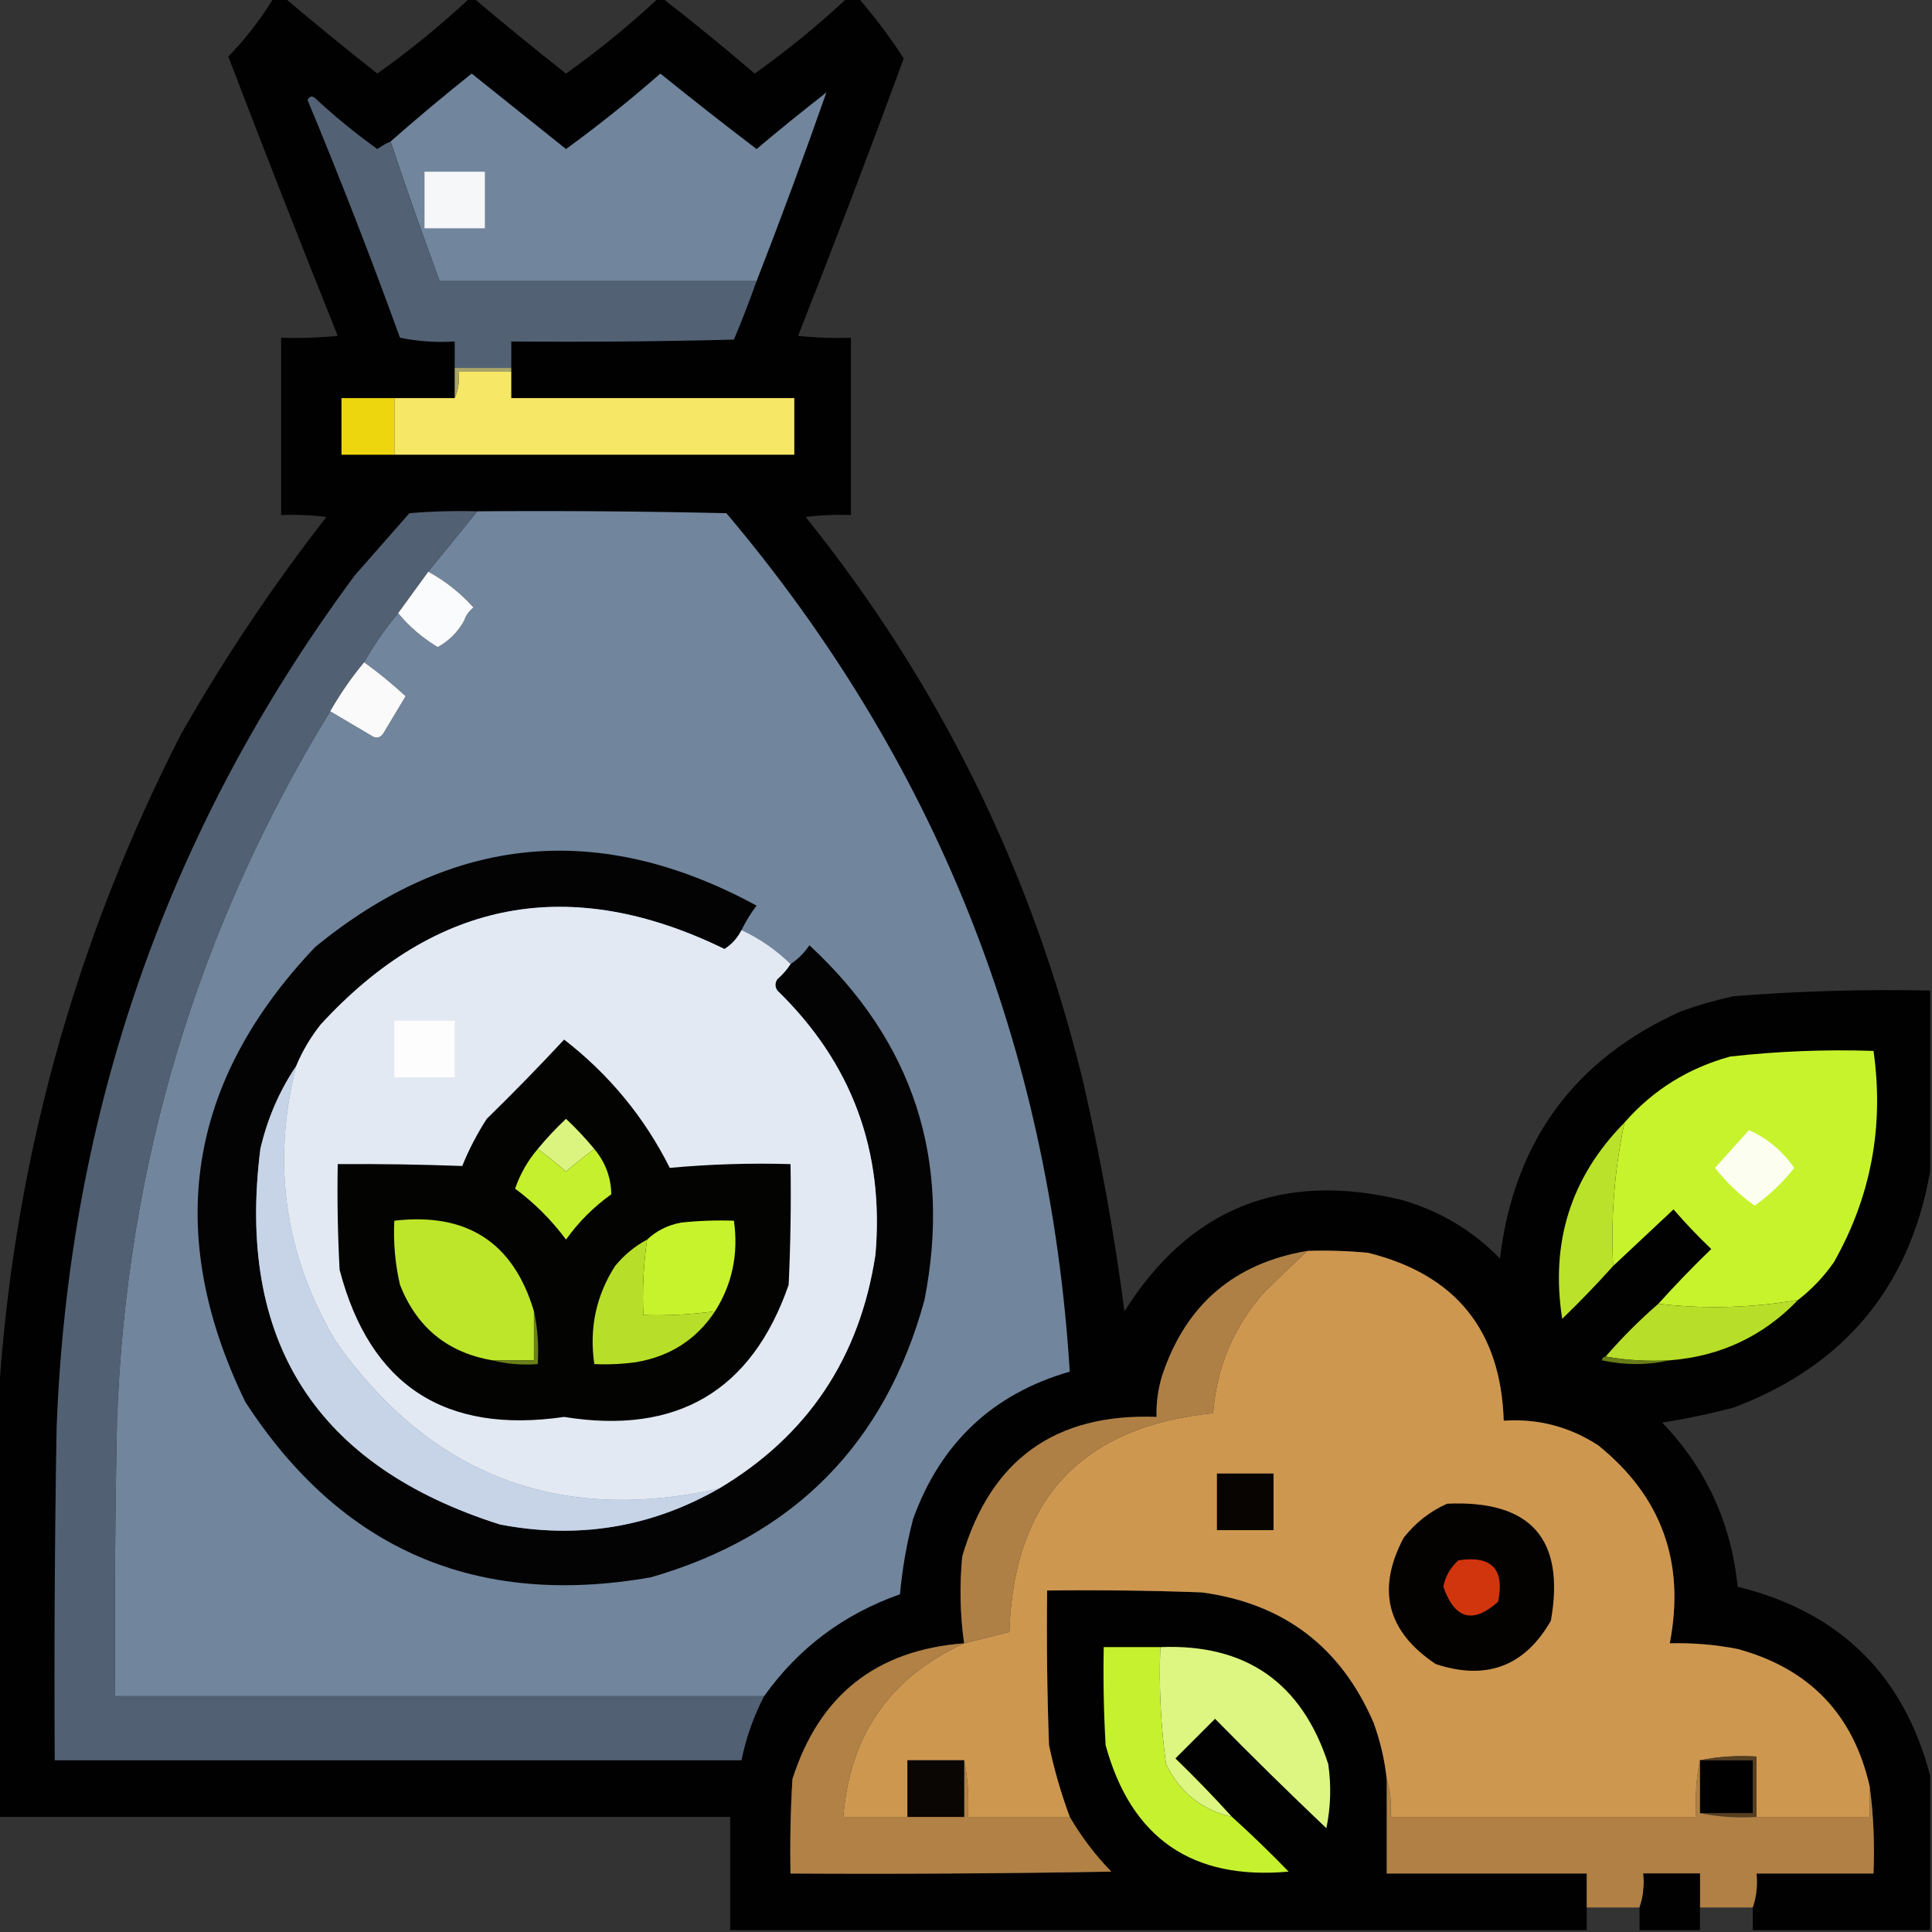 <?xml version="1.0" encoding="UTF-8"?>
<!DOCTYPE svg PUBLIC "-//W3C//DTD SVG 1.1//EN" "http://www.w3.org/Graphics/SVG/1.1/DTD/svg11.dtd">
<svg xmlns="http://www.w3.org/2000/svg" version="1.1" width="512px" height="512px" style="shape-rendering:geometricPrecision; text-rendering:geometricPrecision; image-rendering:optimizeQuality; fill-rule:evenodd; clip-rule:evenodd" xmlns:xlink="http://www.w3.org/1999/xlink">
<rect width="100%" height="100%" fill="#333333" stroke="none"/>
<g><path style="opacity:0.975" fill="#010100" d="M 72.5,-0.5 C 73.5,-0.5 74.5,-0.5 75.5,-0.5C 83.505,6.267 91.671,12.934 100,19.5C 108.646,13.348 116.813,6.681 124.5,-0.5C 124.833,-0.5 125.167,-0.5 125.5,-0.5C 133.505,6.267 141.671,12.934 150,19.5C 158.646,13.348 166.813,6.681 174.5,-0.5C 174.833,-0.5 175.167,-0.5 175.5,-0.5C 183.768,5.924 191.935,12.591 200,19.5C 208.646,13.348 216.813,6.681 224.5,-0.5C 225.5,-0.5 226.5,-0.5 227.5,-0.5C 231.894,4.557 235.894,9.891 239.5,15.5C 230.458,40.128 221.125,64.628 211.5,89C 216.155,89.499 220.821,89.666 225.5,89.5C 225.5,105.167 225.5,120.833 225.5,136.5C 221.486,136.334 217.486,136.501 213.5,137C 248.997,181.163 273.497,230.996 287,286.5C 291.638,306.663 295.305,326.996 298,347.5C 315.219,320.157 339.719,310.324 371.5,318C 381.565,320.914 390.231,326.081 397.5,333.5C 401.221,302.519 417.221,280.685 445.5,268C 450.077,266.356 454.744,265.022 459.5,264C 476.801,262.64 494.135,262.14 511.5,262.5C 511.5,278.5 511.5,294.5 511.5,310.5C 506.089,341.092 488.756,361.925 459.5,373C 453.235,374.655 446.902,375.989 440.5,377C 452.136,389.111 458.802,403.611 460.5,420.5C 487.477,427.144 504.477,443.811 511.5,470.5C 511.5,484.167 511.5,497.833 511.5,511.5C 495.833,511.5 480.167,511.5 464.5,511.5C 464.5,509.5 464.5,507.5 464.5,505.5C 465.477,502.713 465.81,499.713 465.5,496.5C 475.833,496.5 486.167,496.5 496.5,496.5C 496.825,488.648 496.492,480.982 495.5,473.5C 491.2,454.365 479.534,442.199 460.5,437C 454.555,435.838 448.555,435.338 442.5,435.5C 446.672,414.043 440.339,396.543 423.5,383C 415.868,378.066 407.535,375.899 398.5,376.5C 397.734,352.568 385.734,337.735 362.5,332C 357.177,331.501 351.844,331.334 346.5,331.5C 327.07,334.761 314.237,345.761 308,364.5C 306.892,368.086 306.392,371.753 306.5,375.5C 279.689,374.486 262.522,386.819 255,412.5C 254.269,420.202 254.436,427.869 255.5,435.5C 232.243,437.255 217.076,449.255 210,471.5C 209.5,479.827 209.334,488.16 209.5,496.5C 237.835,496.667 266.169,496.5 294.5,496C 290.202,491.55 286.535,486.717 283.5,481.5C 281.207,475.332 279.373,468.998 278,462.5C 277.5,448.837 277.333,435.171 277.5,421.5C 291.171,421.333 304.837,421.5 318.5,422C 340.162,424.916 355.328,436.416 364,456.5C 365.788,461.391 366.955,466.391 367.5,471.5C 367.5,479.833 367.5,488.167 367.5,496.5C 385.167,496.5 402.833,496.5 420.5,496.5C 420.5,499.5 420.5,502.5 420.5,505.5C 420.5,507.5 420.5,509.5 420.5,511.5C 344.833,511.5 269.167,511.5 193.5,511.5C 193.5,501.5 193.5,491.5 193.5,481.5C 128.833,481.5 64.167,481.5 -0.5,481.5C -0.5,445.167 -0.5,408.833 -0.5,372.5C 3.163,309.858 19.329,250.524 48,194.5C 59.47,174.386 72.303,155.219 86.5,137C 82.514,136.501 78.514,136.334 74.5,136.5C 74.5,120.833 74.5,105.167 74.5,89.5C 79.511,89.666 84.511,89.499 89.5,89C 79.637,64.412 69.971,39.746 60.5,15C 65.098,10.243 69.098,5.076 72.5,-0.5 Z"/></g>
<g><path style="opacity:1" fill="#71859d" d="M 200.5,74.5 C 172.5,74.5 144.5,74.5 116.5,74.5C 111.969,62.242 107.636,49.909 103.5,37.5C 110.476,31.364 117.643,25.364 125,19.5C 133.333,26.167 141.667,32.833 150,39.5C 158.622,33.213 166.955,26.547 175,19.5C 183.409,26.287 191.909,32.954 200.5,39.5C 206.575,34.38 212.742,29.38 219,24.5C 213.156,41.188 206.99,57.855 200.5,74.5 Z"/></g>
<g><path style="opacity:1" fill="#526174" d="M 103.5,37.5 C 107.636,49.909 111.969,62.242 116.5,74.5C 144.5,74.5 172.5,74.5 200.5,74.5C 198.645,79.712 196.645,84.878 194.5,90C 174.836,90.5 155.169,90.667 135.5,90.5C 135.5,92.833 135.5,95.167 135.5,97.5C 130.5,97.5 125.5,97.5 120.5,97.5C 120.5,95.167 120.5,92.833 120.5,90.5C 115.57,90.802 110.737,90.469 106,89.5C 98.324,68.303 90.157,47.303 81.5,26.5C 82.002,25.479 82.668,25.312 83.5,26C 88.724,30.859 94.224,35.359 100,39.5C 101.113,38.695 102.279,38.028 103.5,37.5 Z"/></g>
<g><path style="opacity:1" fill="#f6f7f9" d="M 112.5,45.5 C 117.833,45.5 123.167,45.5 128.5,45.5C 128.5,50.5 128.5,55.5 128.5,60.5C 123.167,60.5 117.833,60.5 112.5,60.5C 112.5,55.5 112.5,50.5 112.5,45.5 Z"/></g>
<g><path style="opacity:1" fill="#a8a56b" d="M 120.5,97.5 C 125.5,97.5 130.5,97.5 135.5,97.5C 135.5,97.833 135.5,98.167 135.5,98.5C 130.833,98.5 126.167,98.5 121.5,98.5C 121.802,101.059 121.468,103.393 120.5,105.5C 120.5,102.833 120.5,100.167 120.5,97.5 Z"/></g>
<g><path style="opacity:1" fill="#f7e767" d="M 135.5,98.5 C 135.5,100.833 135.5,103.167 135.5,105.5C 160.5,105.5 185.5,105.5 210.5,105.5C 210.5,110.5 210.5,115.5 210.5,120.5C 175.167,120.5 139.833,120.5 104.5,120.5C 104.5,115.5 104.5,110.5 104.5,105.5C 109.833,105.5 115.167,105.5 120.5,105.5C 121.468,103.393 121.802,101.059 121.5,98.5C 126.167,98.5 130.833,98.5 135.5,98.5 Z"/></g>
<g><path style="opacity:1" fill="#edd60e" d="M 104.5,105.5 C 104.5,110.5 104.5,115.5 104.5,120.5C 99.833,120.5 95.167,120.5 90.5,120.5C 90.5,115.5 90.5,110.5 90.5,105.5C 95.167,105.5 99.833,105.5 104.5,105.5 Z"/></g>
<g><path style="opacity:1" fill="#526073" d="M 126.5,135.5 C 122.167,140.833 117.833,146.167 113.5,151.5C 110.833,155.167 108.167,158.833 105.5,162.5C 102.117,166.553 99.117,170.886 96.5,175.5C 93.143,179.535 90.143,183.868 87.5,188.5C 52.274,246.032 33.441,308.699 31,376.5C 30.5,400.831 30.333,425.164 30.5,449.5C 87.833,449.5 145.167,449.5 202.5,449.5C 199.702,454.893 197.702,460.56 196.5,466.5C 135.833,466.5 75.167,466.5 14.5,466.5C 14.333,437.165 14.5,407.831 15,378.5C 18.13,294.763 44.464,219.43 94,152.5C 98.833,147 103.667,141.5 108.5,136C 114.491,135.501 120.491,135.334 126.5,135.5 Z"/></g>
<g><path style="opacity:1" fill="#71859d" d="M 126.5,135.5 C 148.503,135.333 170.503,135.5 192.5,136C 247.79,201.475 278.124,277.308 283.5,363.5C 263.122,369.373 249.289,382.373 242,402.5C 240.286,409.062 239.119,415.728 238.5,422.5C 223.6,427.747 211.6,436.747 202.5,449.5C 145.167,449.5 87.833,449.5 30.5,449.5C 30.333,425.164 30.5,400.831 31,376.5C 33.441,308.699 52.274,246.032 87.5,188.5C 91.103,190.64 94.77,192.807 98.5,195C 99.635,195.749 100.635,195.583 101.5,194.5C 103.5,191.167 105.5,187.833 107.5,184.5C 103.986,181.253 100.32,178.253 96.5,175.5C 99.117,170.886 102.117,166.553 105.5,162.5C 108.481,166.079 111.981,169.079 116,171.5C 118.987,169.846 121.321,167.513 123,164.5C 123.465,163.069 124.299,161.903 125.5,161C 121.985,157.093 117.985,153.927 113.5,151.5C 117.833,146.167 122.167,140.833 126.5,135.5 Z"/></g>
<g><path style="opacity:1" fill="#fafbfc" d="M 113.5,151.5 C 117.985,153.927 121.985,157.093 125.5,161C 124.299,161.903 123.465,163.069 123,164.5C 121.321,167.513 118.987,169.846 116,171.5C 111.981,169.079 108.481,166.079 105.5,162.5C 108.167,158.833 110.833,155.167 113.5,151.5 Z"/></g>
<g><path style="opacity:1" fill="#fafafb" d="M 96.5,175.5 C 100.32,178.253 103.986,181.253 107.5,184.5C 105.5,187.833 103.5,191.167 101.5,194.5C 100.635,195.583 99.635,195.749 98.5,195C 94.77,192.807 91.103,190.64 87.5,188.5C 90.143,183.868 93.143,179.535 96.5,175.5 Z"/></g>
<g><path style="opacity:1" fill="#030304" d="M 196.5,246.5 C 195.462,248.572 193.962,250.239 192,251.5C 151.208,231.593 115.541,238.26 85,271.5C 82.306,274.892 80.14,278.559 78.5,282.5C 74.02,289.14 70.853,296.474 69,304.5C 62.571,355.384 83.738,388.551 132.5,404C 153.14,407.968 172.473,404.801 190.5,394.5C 214.006,380.535 227.84,359.868 232,332.5C 234.382,304.972 225.716,281.639 206,262.5C 205.333,261.5 205.333,260.5 206,259.5C 207.376,258.295 208.542,256.962 209.5,255.5C 211.479,254.188 213.145,252.521 214.5,250.5C 242.098,276.061 252.265,307.394 245,344.5C 234.608,382.559 210.441,407.059 172.5,418C 126.195,426.138 90.362,410.638 65,371.5C 43.357,326.911 49.523,286.744 83.5,251C 119.947,221.102 158.947,217.436 200.5,240C 198.942,242.052 197.608,244.219 196.5,246.5 Z"/></g>
<g><path style="opacity:1" fill="#e2e9f2" d="M 196.5,246.5 C 201.365,248.763 205.698,251.763 209.5,255.5C 208.542,256.962 207.376,258.295 206,259.5C 205.333,260.5 205.333,261.5 206,262.5C 225.716,281.639 234.382,304.972 232,332.5C 227.84,359.868 214.006,380.535 190.5,394.5C 147.919,403.949 114.086,390.949 89,355.5C 75.422,332.605 71.922,308.272 78.5,282.5C 80.14,278.559 82.306,274.892 85,271.5C 115.541,238.26 151.208,231.593 192,251.5C 193.962,250.239 195.462,248.572 196.5,246.5 Z"/></g>
<g><path style="opacity:1" fill="#fdfdfe" d="M 104.5,270.5 C 109.833,270.5 115.167,270.5 120.5,270.5C 120.5,275.5 120.5,280.5 120.5,285.5C 115.167,285.5 109.833,285.5 104.5,285.5C 104.5,280.5 104.5,275.5 104.5,270.5 Z"/></g>
<g><path style="opacity:1" fill="#030302" d="M 149.5,275.5 C 161.452,284.775 170.785,296.108 177.5,309.5C 188.115,308.523 198.781,308.19 209.5,308.5C 209.667,319.172 209.5,329.839 209,340.5C 199.214,368.66 179.38,380.327 149.5,375.5C 117.836,380.107 98.002,367.107 90,336.5C 89.5,327.173 89.334,317.839 89.5,308.5C 100.545,308.428 111.545,308.594 122.5,309C 124.269,304.629 126.436,300.462 129,296.5C 136.036,289.632 142.869,282.632 149.5,275.5 Z"/></g>
<g><path style="opacity:1" fill="#c7f32d" d="M 476.5,344.5 C 464.075,346.624 451.742,346.957 439.5,345.5C 443.963,340.535 448.63,335.702 453.5,331C 449.984,327.651 446.651,324.151 443.5,320.5C 438.146,325.522 432.813,330.522 427.5,335.5C 426.852,322.673 427.852,310.006 430.5,297.5C 438.016,288.901 447.35,283.067 458.5,280C 471.106,278.58 483.772,278.08 496.5,278.5C 499.34,298.471 495.84,317.138 486,334.5C 483.332,338.334 480.165,341.667 476.5,344.5 Z"/></g>
<g><path style="opacity:1" fill="#c7d4e7" d="M 78.5,282.5 C 71.922,308.272 75.422,332.605 89,355.5C 114.086,390.949 147.919,403.949 190.5,394.5C 172.473,404.801 153.14,407.968 132.5,404C 83.738,388.551 62.571,355.384 69,304.5C 70.853,296.474 74.02,289.14 78.5,282.5 Z"/></g>
<g><path style="opacity:1" fill="#dbf480" d="M 157.5,304.5 C 154.939,306.371 152.439,308.371 150,310.5C 147.561,308.371 145.061,306.371 142.5,304.5C 144.795,301.703 147.295,299.036 150,296.5C 152.705,299.036 155.205,301.703 157.5,304.5 Z"/></g>
<g><path style="opacity:1" fill="#bae22a" d="M 430.5,297.5 C 427.852,310.006 426.852,322.673 427.5,335.5C 423.203,340.298 418.703,344.965 414,349.5C 410.82,329.214 416.32,311.881 430.5,297.5 Z"/></g>
<g><path style="opacity:1" fill="#fcfef0" d="M 463.5,299.5 C 468.33,301.649 472.33,304.982 475.5,309.5C 472.468,313.366 468.968,316.699 465,319.5C 461.032,316.699 457.532,313.366 454.5,309.5C 457.522,306.147 460.522,302.813 463.5,299.5 Z"/></g>
<g><path style="opacity:1" fill="#c5f02e" d="M 142.5,304.5 C 145.061,306.371 147.561,308.371 150,310.5C 152.439,308.371 154.939,306.371 157.5,304.5C 160.431,308.017 161.931,312.017 162,316.5C 157.333,319.833 153.333,323.833 150,328.5C 146.145,323.311 141.645,318.811 136.5,315C 137.888,311.046 139.888,307.546 142.5,304.5 Z"/></g>
<g><path style="opacity:1" fill="#bde62b" d="M 141.5,347.5 C 141.5,351.833 141.5,356.167 141.5,360.5C 137.833,360.5 134.167,360.5 130.5,360.5C 118.636,358.478 110.469,351.811 106,340.5C 104.711,334.912 104.211,329.245 104.5,323.5C 123.731,321.262 136.064,329.262 141.5,347.5 Z"/></g>
<g><path style="opacity:1" fill="#c7f32d" d="M 189.5,347.5 C 183.211,348.372 176.878,348.705 170.5,348.5C 170.207,341.745 170.54,335.078 171.5,328.5C 173.965,326.163 176.965,324.663 180.5,324C 185.155,323.501 189.821,323.334 194.5,323.5C 195.736,332.265 194.07,340.265 189.5,347.5 Z"/></g>
<g><path style="opacity:1" fill="#b7df29" d="M 171.5,328.5 C 170.54,335.078 170.207,341.745 170.5,348.5C 176.878,348.705 183.211,348.372 189.5,347.5C 184.57,354.979 177.57,359.479 168.5,361C 164.848,361.499 161.182,361.665 157.5,361.5C 156.119,352.063 157.953,343.396 163,335.5C 165.436,332.553 168.269,330.22 171.5,328.5 Z"/></g>
<g><path style="opacity:1" fill="#ce9750" d="M 346.5,331.5 C 351.844,331.334 357.177,331.501 362.5,332C 385.734,337.735 397.734,352.568 398.5,376.5C 407.535,375.899 415.868,378.066 423.5,383C 440.339,396.543 446.672,414.043 442.5,435.5C 448.555,435.338 454.555,435.838 460.5,437C 479.534,442.199 491.2,454.365 495.5,473.5C 495.5,476.167 495.5,478.833 495.5,481.5C 485.5,481.5 475.5,481.5 465.5,481.5C 465.5,476.167 465.5,470.833 465.5,465.5C 460.305,465.179 455.305,465.513 450.5,466.5C 449.513,471.305 449.179,476.305 449.5,481.5C 422.5,481.5 395.5,481.5 368.5,481.5C 368.813,477.958 368.479,474.625 367.5,471.5C 366.955,466.391 365.788,461.391 364,456.5C 355.328,436.416 340.162,424.916 318.5,422C 304.837,421.5 291.171,421.333 277.5,421.5C 277.333,435.171 277.5,448.837 278,462.5C 279.373,468.998 281.207,475.332 283.5,481.5C 274.5,481.5 265.5,481.5 256.5,481.5C 256.821,476.305 256.487,471.305 255.5,466.5C 250.5,466.5 245.5,466.5 240.5,466.5C 240.5,471.5 240.5,476.5 240.5,481.5C 234.833,481.5 229.167,481.5 223.5,481.5C 225.17,459.842 235.836,444.508 255.5,435.5C 259.492,434.503 263.492,433.503 267.5,432.5C 268.613,397.389 286.613,378.055 321.5,374.5C 322.431,362.308 326.931,351.641 335,342.5C 338.887,338.686 342.72,335.02 346.5,331.5 Z"/></g>
<g><path style="opacity:1" fill="#af8045" d="M 346.5,331.5 C 342.72,335.02 338.887,338.686 335,342.5C 326.931,351.641 322.431,362.308 321.5,374.5C 286.613,378.055 268.613,397.389 267.5,432.5C 263.492,433.503 259.492,434.503 255.5,435.5C 254.436,427.869 254.269,420.202 255,412.5C 262.522,386.819 279.689,374.486 306.5,375.5C 306.392,371.753 306.892,368.086 308,364.5C 314.237,345.761 327.07,334.761 346.5,331.5 Z"/></g>
<g><path style="opacity:1" fill="#b7de29" d="M 476.5,344.5 C 467.281,354.107 455.947,359.441 442.5,360.5C 436.642,360.822 430.975,360.489 425.5,359.5C 429.833,354.5 434.5,349.833 439.5,345.5C 451.742,346.957 464.075,346.624 476.5,344.5 Z"/></g>
<g><path style="opacity:1" fill="#6a8118" d="M 141.5,347.5 C 142.486,351.97 142.819,356.637 142.5,361.5C 138.298,361.817 134.298,361.483 130.5,360.5C 134.167,360.5 137.833,360.5 141.5,360.5C 141.5,356.167 141.5,351.833 141.5,347.5 Z"/></g>
<g><path style="opacity:1" fill="#677d17" d="M 425.5,359.5 C 430.975,360.489 436.642,360.822 442.5,360.5C 436.654,361.817 430.654,361.817 424.5,360.5C 424.624,359.893 424.957,359.56 425.5,359.5 Z"/></g>
<g><path style="opacity:1" fill="#070402" d="M 322.5,390.5 C 327.5,390.5 332.5,390.5 337.5,390.5C 337.5,395.5 337.5,400.5 337.5,405.5C 332.5,405.5 327.5,405.5 322.5,405.5C 322.5,400.5 322.5,395.5 322.5,390.5 Z"/></g>
<g><path style="opacity:1" fill="#040201" d="M 383.5,398.5 C 405.674,397.499 414.84,407.833 411,429.5C 404.077,441.589 393.911,445.423 380.5,441C 367.554,432.383 364.721,421.217 372,407.5C 375.161,403.491 378.994,400.491 383.5,398.5 Z"/></g>
<g><path style="opacity:1" fill="#d1350d" d="M 386.5,413.5 C 395.33,412.162 398.83,415.829 397,424.5C 390.325,430.429 385.492,429.095 382.5,420.5C 383.071,417.687 384.404,415.354 386.5,413.5 Z"/></g>
<g><path style="opacity:1" fill="#b18145" d="M 255.5,435.5 C 235.836,444.508 225.17,459.842 223.5,481.5C 229.167,481.5 234.833,481.5 240.5,481.5C 245.5,481.5 250.5,481.5 255.5,481.5C 255.5,476.5 255.5,471.5 255.5,466.5C 256.487,471.305 256.821,476.305 256.5,481.5C 265.5,481.5 274.5,481.5 283.5,481.5C 286.535,486.717 290.202,491.55 294.5,496C 266.169,496.5 237.835,496.667 209.5,496.5C 209.334,488.16 209.5,479.827 210,471.5C 217.076,449.255 232.243,437.255 255.5,435.5 Z"/></g>
<g><path style="opacity:1" fill="#c6f12f" d="M 307.5,436.5 C 307.101,446.898 307.601,457.232 309,467.5C 312.641,474.981 318.474,479.647 326.5,481.5C 331.631,486.13 336.631,490.963 341.5,496C 315.93,498.307 299.763,487.141 293,462.5C 292.5,453.84 292.334,445.173 292.5,436.5C 297.5,436.5 302.5,436.5 307.5,436.5 Z"/></g>
<g><path style="opacity:1" fill="#dcf681" d="M 307.5,436.5 C 330.167,435.584 345,445.917 352,467.5C 352.83,473.196 352.663,478.863 351.5,484.5C 341.514,475.014 331.681,465.348 322,455.5C 318.5,459 315,462.5 311.5,466C 316.703,471.035 321.703,476.202 326.5,481.5C 318.474,479.647 312.641,474.981 309,467.5C 307.601,457.232 307.101,446.898 307.5,436.5 Z"/></g>
<g><path style="opacity:1" fill="#090603" d="M 255.5,466.5 C 255.5,471.5 255.5,476.5 255.5,481.5C 250.5,481.5 245.5,481.5 240.5,481.5C 240.5,476.5 240.5,471.5 240.5,466.5C 245.5,466.5 250.5,466.5 255.5,466.5 Z"/></g>
<g><path style="opacity:1" fill="#000000" d="M 450.5,466.5 C 455.167,466.5 459.833,466.5 464.5,466.5C 464.5,471.167 464.5,475.833 464.5,480.5C 459.833,480.5 455.167,480.5 450.5,480.5C 450.5,475.833 450.5,471.167 450.5,466.5 Z"/></g>
<g><path style="opacity:1" fill="#553e20" d="M 450.5,466.5 C 455.305,465.513 460.305,465.179 465.5,465.5C 465.5,470.833 465.5,476.167 465.5,481.5C 460.305,481.821 455.305,481.487 450.5,480.5C 455.167,480.5 459.833,480.5 464.5,480.5C 464.5,475.833 464.5,471.167 464.5,466.5C 459.833,466.5 455.167,466.5 450.5,466.5 Z"/></g>
<g><path style="opacity:0.991" fill="#b18145" d="M 450.5,466.5 C 450.5,471.167 450.5,475.833 450.5,480.5C 455.305,481.487 460.305,481.821 465.5,481.5C 475.5,481.5 485.5,481.5 495.5,481.5C 495.5,478.833 495.5,476.167 495.5,473.5C 496.492,480.982 496.825,488.648 496.5,496.5C 486.167,496.5 475.833,496.5 465.5,496.5C 465.81,499.713 465.477,502.713 464.5,505.5C 459.833,505.5 455.167,505.5 450.5,505.5C 450.5,502.5 450.5,499.5 450.5,496.5C 445.5,496.5 440.5,496.5 435.5,496.5C 435.81,499.713 435.477,502.713 434.5,505.5C 429.833,505.5 425.167,505.5 420.5,505.5C 420.5,502.5 420.5,499.5 420.5,496.5C 402.833,496.5 385.167,496.5 367.5,496.5C 367.5,488.167 367.5,479.833 367.5,471.5C 368.479,474.625 368.813,477.958 368.5,481.5C 395.5,481.5 422.5,481.5 449.5,481.5C 449.179,476.305 449.513,471.305 450.5,466.5 Z"/></g>
<g><path style="opacity:0.973" fill="#000000" d="M 450.5,505.5 C 450.5,507.5 450.5,509.5 450.5,511.5C 445.167,511.5 439.833,511.5 434.5,511.5C 434.5,509.5 434.5,507.5 434.5,505.5C 435.477,502.713 435.81,499.713 435.5,496.5C 440.5,496.5 445.5,496.5 450.5,496.5C 450.5,499.5 450.5,502.5 450.5,505.5 Z"/></g>
</svg>
